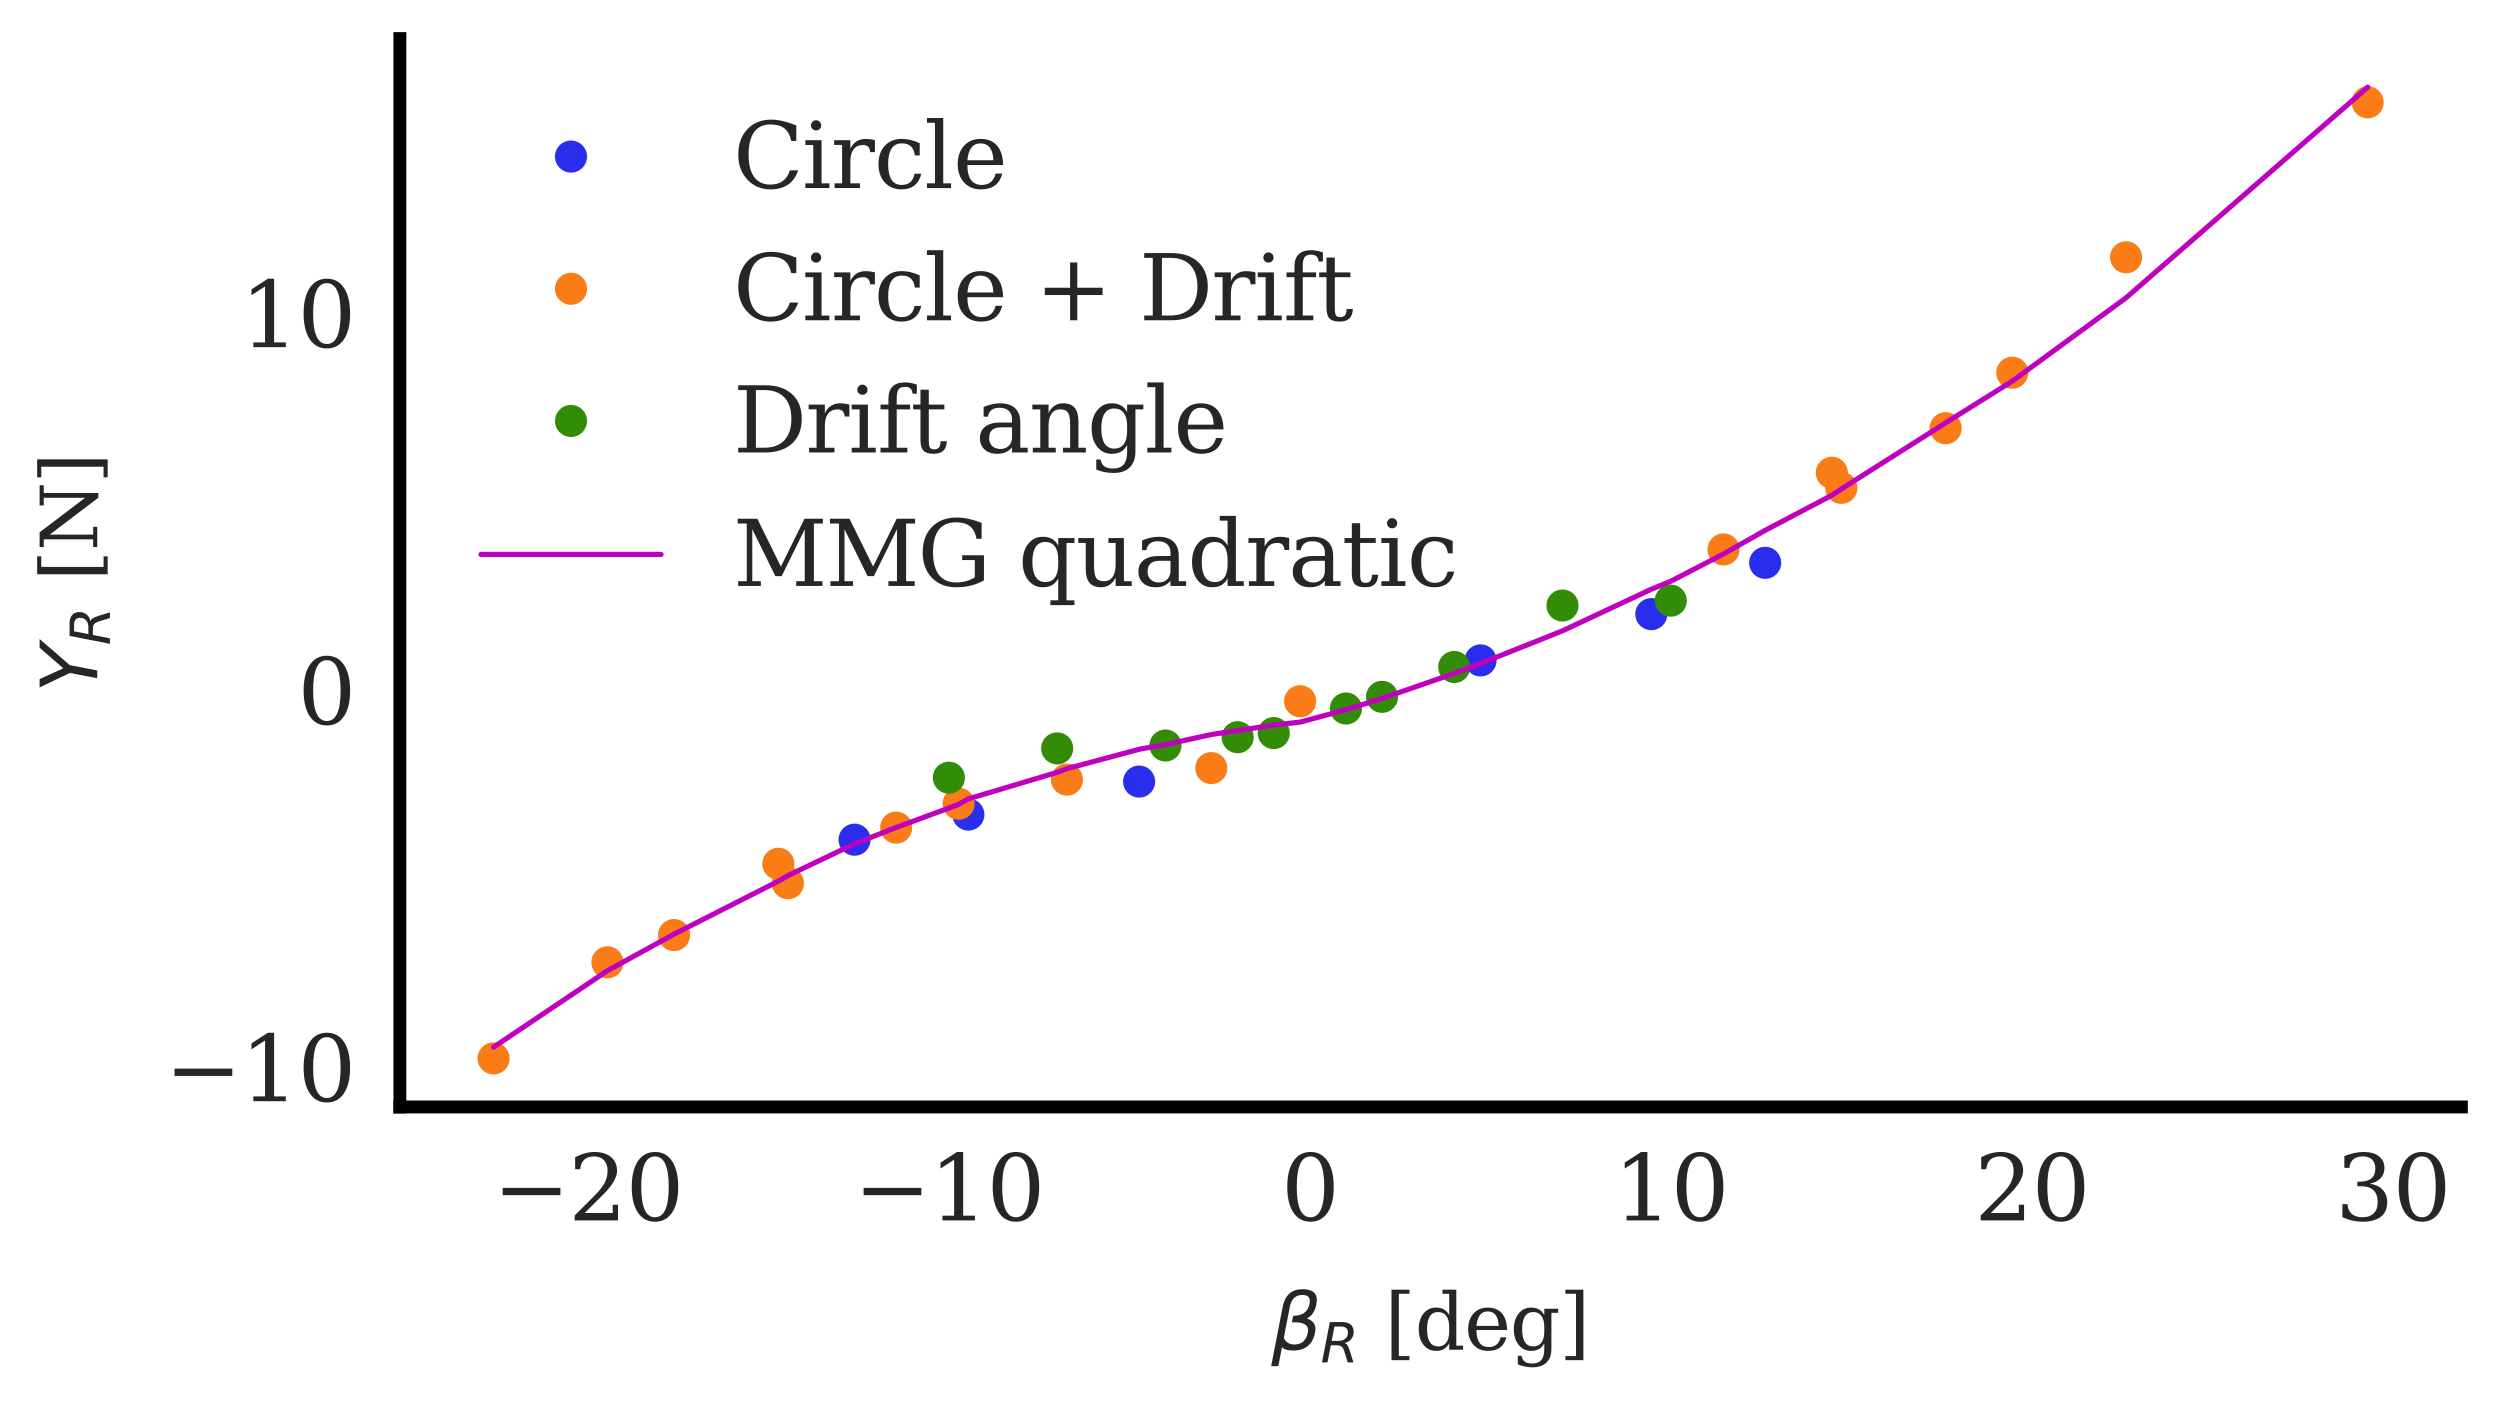 <?xml version="1.0" encoding="utf-8" standalone="no"?>
<!DOCTYPE svg PUBLIC "-//W3C//DTD SVG 1.1//EN"
  "http://www.w3.org/Graphics/SVG/1.1/DTD/svg11.dtd">
<svg xmlns:xlink="http://www.w3.org/1999/xlink" width="194.31pt" height="109.312pt" viewBox="0 0 194.31 109.312" xmlns="http://www.w3.org/2000/svg" version="1.1">
 <defs>
  <style type="text/css">*{stroke-linejoin: round; stroke-linecap: butt}</style>
 </defs>
 <g id="figure_1">
  <g id="patch_1">
   <path d="M 0 109.312 
L 194.31 109.312 
L 194.31 0 
L 0 0 
z
" style="fill: #ffffff"/>
  </g>
  <g id="axes_1">
   <g id="patch_2">
    <path d="M 31.08 86.037 
L 191.309 86.037 
L 191.309 3 
L 31.08 3 
z
" style="fill: #ffffff"/>
   </g>
   <g id="matplotlib.axis_1">
    <g id="xtick_1">
     <g id="line2d_1"/>
     <g id="text_1">
      <!-- −20 -->
      <g style="fill: #262626" transform="translate(38.311 94.856) scale(0.07 -0.07)">
       <defs>
        <path id="DejaVuSerif-2212" d="M 678 2259 
L 4684 2259 
L 4684 1753 
L 678 1753 
L 678 2259 
z
" transform="scale(0.016)"/>
        <path id="DejaVuSerif-32" d="M 819 3553 
L 469 3553 
L 469 4384 
Q 803 4563 1142 4656 
Q 1481 4750 1806 4750 
Q 2534 4750 2956 4397 
Q 3378 4044 3378 3438 
Q 3378 2753 2422 1800 
Q 2347 1728 2309 1691 
L 1131 513 
L 3078 513 
L 3078 1088 
L 3444 1088 
L 3444 0 
L 434 0 
L 434 341 
L 1850 1753 
Q 2319 2222 2519 2614 
Q 2719 3006 2719 3438 
Q 2719 3909 2473 4175 
Q 2228 4441 1797 4441 
Q 1350 4441 1106 4219 
Q 863 3997 819 3553 
z
" transform="scale(0.016)"/>
        <path id="DejaVuSerif-30" d="M 2034 219 
Q 2513 219 2750 744 
Q 2988 1269 2988 2328 
Q 2988 3391 2750 3916 
Q 2513 4441 2034 4441 
Q 1556 4441 1318 3916 
Q 1081 3391 1081 2328 
Q 1081 1269 1318 744 
Q 1556 219 2034 219 
z
M 2034 -91 
Q 1275 -91 848 546 
Q 422 1184 422 2328 
Q 422 3475 848 4112 
Q 1275 4750 2034 4750 
Q 2797 4750 3222 4112 
Q 3647 3475 3647 2328 
Q 3647 1184 3222 546 
Q 2797 -91 2034 -91 
z
" transform="scale(0.016)"/>
       </defs>
       <use xlink:href="#DejaVuSerif-2212"/>
       <use xlink:href="#DejaVuSerif-32" x="83.789"/>
       <use xlink:href="#DejaVuSerif-30" x="147.412"/>
      </g>
     </g>
    </g>
    <g id="xtick_2">
     <g id="line2d_2"/>
     <g id="text_2">
      <!-- −10 -->
      <g style="fill: #262626" transform="translate(66.365 94.856) scale(0.07 -0.07)">
       <defs>
        <path id="DejaVuSerif-31" d="M 909 0 
L 909 331 
L 1722 331 
L 1722 4213 
L 781 3603 
L 781 4013 
L 1919 4750 
L 2350 4750 
L 2350 331 
L 3163 331 
L 3163 0 
L 909 0 
z
" transform="scale(0.016)"/>
       </defs>
       <use xlink:href="#DejaVuSerif-2212"/>
       <use xlink:href="#DejaVuSerif-31" x="83.789"/>
       <use xlink:href="#DejaVuSerif-30" x="147.412"/>
      </g>
     </g>
    </g>
    <g id="xtick_3">
     <g id="line2d_3"/>
     <g id="text_3">
      <!-- 0 -->
      <g style="fill: #262626" transform="translate(99.579 94.856) scale(0.07 -0.07)">
       <use xlink:href="#DejaVuSerif-30"/>
      </g>
     </g>
    </g>
    <g id="xtick_4">
     <g id="line2d_4"/>
     <g id="text_4">
      <!-- 10 -->
      <g style="fill: #262626" transform="translate(125.407 94.856) scale(0.07 -0.07)">
       <use xlink:href="#DejaVuSerif-31"/>
       <use xlink:href="#DejaVuSerif-30" x="63.623"/>
      </g>
     </g>
    </g>
    <g id="xtick_5">
     <g id="line2d_5"/>
     <g id="text_5">
      <!-- 20 -->
      <g style="fill: #262626" transform="translate(153.461 94.856) scale(0.07 -0.07)">
       <use xlink:href="#DejaVuSerif-32"/>
       <use xlink:href="#DejaVuSerif-30" x="63.623"/>
      </g>
     </g>
    </g>
    <g id="xtick_6">
     <g id="line2d_6"/>
     <g id="text_6">
      <!-- 30 -->
      <g style="fill: #262626" transform="translate(181.515 94.856) scale(0.07 -0.07)">
       <defs>
        <path id="DejaVuSerif-33" d="M 622 4469 
Q 988 4606 1323 4678 
Q 1659 4750 1953 4750 
Q 2638 4750 3022 4454 
Q 3406 4159 3406 3634 
Q 3406 3213 3140 2930 
Q 2875 2647 2388 2547 
Q 2963 2466 3280 2130 
Q 3597 1794 3597 1259 
Q 3597 606 3158 257 
Q 2719 -91 1894 -91 
Q 1528 -91 1179 -12 
Q 831 66 488 225 
L 488 1131 
L 838 1131 
Q 869 681 1141 450 
Q 1413 219 1906 219 
Q 2384 219 2661 495 
Q 2938 772 2938 1253 
Q 2938 1803 2653 2086 
Q 2369 2369 1819 2369 
L 1522 2369 
L 1522 2688 
L 1678 2688 
Q 2225 2688 2498 2914 
Q 2772 3141 2772 3597 
Q 2772 4006 2547 4223 
Q 2322 4441 1900 4441 
Q 1478 4441 1245 4241 
Q 1013 4041 972 3647 
L 622 3647 
L 622 4469 
z
" transform="scale(0.016)"/>
       </defs>
       <use xlink:href="#DejaVuSerif-33"/>
       <use xlink:href="#DejaVuSerif-30" x="63.623"/>
      </g>
     </g>
    </g>
    <g id="text_7">
     <!-- $\beta_R$ [deg] -->
     <g style="fill: #262626" transform="translate(98.805 104.931) scale(0.06 -0.06)">
      <defs>
       <path id="DejaVuSans-Oblique-3b2" d="M 872 216 
L 572 -1331 
L -6 -1331 
L 928 3478 
Q 1206 4903 2538 4903 
Q 3888 4903 3659 3700 
Q 3503 2844 2894 2531 
Q 3713 2250 3553 1416 
Q 3272 -69 1759 -66 
Q 1097 -63 872 216 
z
M 1019 966 
Q 1259 422 1875 425 
Q 2775 425 2966 1406 
Q 3138 2288 1675 2219 
L 1778 2750 
Q 2909 2731 3106 3750 
Q 3241 4438 2509 4434 
Q 1691 4434 1503 3459 
L 1019 966 
z
" transform="scale(0.016)"/>
       <path id="DejaVuSans-Oblique-52" d="M 1613 4147 
L 1294 2491 
L 2106 2491 
Q 2584 2491 2879 2755 
Q 3175 3019 3175 3444 
Q 3175 3784 2976 3965 
Q 2778 4147 2406 4147 
L 1613 4147 
z
M 2772 2241 
Q 2972 2194 3105 2009 
Q 3238 1825 3413 1275 
L 3809 0 
L 3144 0 
L 2778 1197 
Q 2638 1659 2453 1815 
Q 2269 1972 1888 1972 
L 1191 1972 
L 806 0 
L 172 0 
L 1081 4666 
L 2503 4666 
Q 3150 4666 3495 4373 
Q 3841 4081 3841 3531 
Q 3841 3044 3547 2687 
Q 3253 2331 2772 2241 
z
" transform="scale(0.016)"/>
       <path id="DejaVuSerif-20" transform="scale(0.016)"/>
       <path id="DejaVuSerif-5b" d="M 550 4863 
L 2003 4863 
L 2003 4531 
L 1147 4531 
L 1147 -513 
L 2003 -513 
L 2003 -844 
L 550 -844 
L 550 4863 
z
" transform="scale(0.016)"/>
       <path id="DejaVuSerif-64" d="M 3359 331 
L 3909 331 
L 3909 0 
L 2784 0 
L 2784 519 
Q 2616 206 2355 57 
Q 2094 -91 1709 -91 
Q 1097 -91 708 395 
Q 319 881 319 1663 
Q 319 2444 706 2928 
Q 1094 3413 1709 3413 
Q 2094 3413 2355 3264 
Q 2616 3116 2784 2803 
L 2784 4531 
L 2241 4531 
L 2241 4863 
L 3359 4863 
L 3359 331 
z
M 2784 1497 
L 2784 1825 
Q 2784 2422 2554 2737 
Q 2325 3053 1888 3053 
Q 1444 3053 1217 2703 
Q 991 2353 991 1663 
Q 991 975 1217 622 
Q 1444 269 1888 269 
Q 2325 269 2554 583 
Q 2784 897 2784 1497 
z
" transform="scale(0.016)"/>
       <path id="DejaVuSerif-65" d="M 3469 1600 
L 991 1600 
L 991 1575 
Q 991 903 1244 561 
Q 1497 219 1991 219 
Q 2369 219 2611 417 
Q 2853 616 2950 1006 
L 3413 1006 
Q 3275 459 2904 184 
Q 2534 -91 1931 -91 
Q 1203 -91 761 389 
Q 319 869 319 1663 
Q 319 2450 753 2931 
Q 1188 3413 1894 3413 
Q 2647 3413 3050 2948 
Q 3453 2484 3469 1600 
z
M 2791 1931 
Q 2772 2513 2545 2808 
Q 2319 3103 1894 3103 
Q 1497 3103 1269 2806 
Q 1041 2509 991 1931 
L 2791 1931 
z
" transform="scale(0.016)"/>
       <path id="DejaVuSerif-67" d="M 3359 2988 
L 3359 72 
Q 3359 -644 2965 -1033 
Q 2572 -1422 1844 -1422 
Q 1516 -1422 1216 -1362 
Q 916 -1303 641 -1184 
L 641 -488 
L 941 -488 
Q 997 -813 1206 -963 
Q 1416 -1113 1806 -1113 
Q 2313 -1113 2548 -827 
Q 2784 -541 2784 72 
L 2784 519 
Q 2616 206 2355 57 
Q 2094 -91 1709 -91 
Q 1097 -91 708 395 
Q 319 881 319 1663 
Q 319 2444 706 2928 
Q 1094 3413 1709 3413 
Q 2094 3413 2355 3264 
Q 2616 3116 2784 2803 
L 2784 3322 
L 3909 3322 
L 3909 2988 
L 3359 2988 
z
M 2784 1825 
Q 2784 2422 2554 2737 
Q 2325 3053 1888 3053 
Q 1444 3053 1217 2703 
Q 991 2353 991 1663 
Q 991 975 1217 622 
Q 1444 269 1888 269 
Q 2325 269 2554 583 
Q 2784 897 2784 1497 
L 2784 1825 
z
" transform="scale(0.016)"/>
       <path id="DejaVuSerif-5d" d="M 1947 4863 
L 1947 -844 
L 494 -844 
L 494 -513 
L 1350 -513 
L 1350 4531 
L 494 4531 
L 494 4863 
L 1947 4863 
z
" transform="scale(0.016)"/>
      </defs>
      <use xlink:href="#DejaVuSans-Oblique-3b2" transform="translate(0 0.391)"/>
      <use xlink:href="#DejaVuSans-Oblique-52" transform="translate(63.818 -16.016) scale(0.7)"/>
      <use xlink:href="#DejaVuSerif-20" transform="translate(115.19 0.391)"/>
      <use xlink:href="#DejaVuSerif-5b" transform="translate(146.978 0.391)"/>
      <use xlink:href="#DejaVuSerif-64" transform="translate(185.991 0.391)"/>
      <use xlink:href="#DejaVuSerif-65" transform="translate(250.005 0.391)"/>
      <use xlink:href="#DejaVuSerif-67" transform="translate(309.185 0.391)"/>
      <use xlink:href="#DejaVuSerif-5d" transform="translate(373.198 0.391)"/>
     </g>
    </g>
   </g>
   <g id="matplotlib.axis_2">
    <g id="ytick_1">
     <g id="line2d_7"/>
     <g id="text_8">
      <!-- −10 -->
      <g style="fill: #262626" transform="translate(12.807 85.588) scale(0.07 -0.07)">
       <use xlink:href="#DejaVuSerif-2212"/>
       <use xlink:href="#DejaVuSerif-31" x="83.789"/>
       <use xlink:href="#DejaVuSerif-30" x="147.412"/>
      </g>
     </g>
    </g>
    <g id="ytick_2">
     <g id="line2d_8"/>
     <g id="text_9">
      <!-- 0 -->
      <g style="fill: #262626" transform="translate(23.127 56.285) scale(0.07 -0.07)">
       <use xlink:href="#DejaVuSerif-30"/>
      </g>
     </g>
    </g>
    <g id="ytick_3">
     <g id="line2d_9"/>
     <g id="text_10">
      <!-- 10 -->
      <g style="fill: #262626" transform="translate(18.673 26.981) scale(0.07 -0.07)">
       <use xlink:href="#DejaVuSerif-31"/>
       <use xlink:href="#DejaVuSerif-30" x="63.623"/>
      </g>
     </g>
    </g>
    <g id="text_11">
     <!-- $Y_R$ [N] -->
     <g style="fill: #262626" transform="translate(7.559 53.818) rotate(-90) scale(0.06 -0.06)">
      <defs>
       <path id="DejaVuSans-Oblique-59" d="M 403 4666 
L 1081 4666 
L 1953 2747 
L 3616 4666 
L 4325 4666 
L 2209 2222 
L 1778 0 
L 1147 0 
L 1575 2222 
L 403 4666 
z
" transform="scale(0.016)"/>
       <path id="DejaVuSerif-4e" d="M 313 0 
L 313 331 
L 941 331 
L 941 4331 
L 313 4331 
L 313 4666 
L 1509 4666 
L 4306 984 
L 4306 4331 
L 3681 4331 
L 3681 4666 
L 5319 4666 
L 5319 4331 
L 4691 4331 
L 4691 -91 
L 4313 -91 
L 1325 3841 
L 1325 331 
L 1953 331 
L 1953 0 
L 313 0 
z
" transform="scale(0.016)"/>
      </defs>
      <use xlink:href="#DejaVuSans-Oblique-59" transform="translate(0 0.016)"/>
      <use xlink:href="#DejaVuSans-Oblique-52" transform="translate(61.084 -16.391) scale(0.7)"/>
      <use xlink:href="#DejaVuSerif-20" transform="translate(112.456 0.016)"/>
      <use xlink:href="#DejaVuSerif-5b" transform="translate(144.243 0.016)"/>
      <use xlink:href="#DejaVuSerif-4e" transform="translate(183.257 0.016)"/>
      <use xlink:href="#DejaVuSerif-5d" transform="translate(270.757 0.016)"/>
     </g>
    </g>
   </g>
   <g id="line2d_10">
    <defs>
     <path id="m721e4821a0" d="M 0 0.75 
C 0.199 0.75 0.39 0.671 0.53 0.53 
C 0.671 0.39 0.75 0.199 0.75 0 
C 0.75 -0.199 0.671 -0.39 0.53 -0.53 
C 0.39 -0.671 0.199 -0.75 0 -0.75 
C -0.199 -0.75 -0.39 -0.671 -0.53 -0.53 
C -0.671 -0.39 -0.75 -0.199 -0.75 0 
C -0.75 0.199 -0.671 0.39 -0.53 0.53 
C -0.39 0.671 -0.199 0.75 0 0.75 
z
" style="stroke: #2a2eec"/>
    </defs>
    <g clip-path="url(#p209a5e3dbd)">
     <use xlink:href="#m721e4821a0" x="66.418" y="65.264" style="fill: #2a2eec; stroke: #2a2eec"/>
     <use xlink:href="#m721e4821a0" x="75.265" y="63.311" style="fill: #2a2eec; stroke: #2a2eec"/>
     <use xlink:href="#m721e4821a0" x="88.536" y="60.747" style="fill: #2a2eec; stroke: #2a2eec"/>
     <use xlink:href="#m721e4821a0" x="115.077" y="51.329" style="fill: #2a2eec; stroke: #2a2eec"/>
     <use xlink:href="#m721e4821a0" x="128.347" y="47.731" style="fill: #2a2eec; stroke: #2a2eec"/>
     <use xlink:href="#m721e4821a0" x="137.195" y="43.744" style="fill: #2a2eec; stroke: #2a2eec"/>
    </g>
   </g>
   <g id="line2d_11">
    <defs>
     <path id="m24b5d9b0f5" d="M 0 0.75 
C 0.199 0.75 0.39 0.671 0.53 0.53 
C 0.671 0.39 0.75 0.199 0.75 0 
C 0.75 -0.199 0.671 -0.39 0.53 -0.53 
C 0.39 -0.671 0.199 -0.75 0 -0.75 
C -0.199 -0.75 -0.39 -0.671 -0.53 -0.53 
C -0.671 -0.39 -0.75 -0.199 -0.75 0 
C -0.75 0.199 -0.671 0.39 -0.53 0.53 
C -0.39 0.671 -0.199 0.75 0 0.75 
z
" style="stroke: #fa7c17"/>
    </defs>
    <g clip-path="url(#p209a5e3dbd)">
     <use xlink:href="#m24b5d9b0f5" x="38.364" y="82.262" style="fill: #fa7c17; stroke: #fa7c17"/>
     <use xlink:href="#m24b5d9b0f5" x="47.211" y="74.796" style="fill: #fa7c17; stroke: #fa7c17"/>
     <use xlink:href="#m24b5d9b0f5" x="52.391" y="72.677" style="fill: #fa7c17; stroke: #fa7c17"/>
     <use xlink:href="#m24b5d9b0f5" x="60.498" y="67.137" style="fill: #fa7c17; stroke: #fa7c17"/>
     <use xlink:href="#m24b5d9b0f5" x="61.238" y="68.645" style="fill: #fa7c17; stroke: #fa7c17"/>
     <use xlink:href="#m24b5d9b0f5" x="69.654" y="64.326" style="fill: #fa7c17; stroke: #fa7c17"/>
     <use xlink:href="#m24b5d9b0f5" x="74.508" y="62.47" style="fill: #fa7c17; stroke: #fa7c17"/>
     <use xlink:href="#m24b5d9b0f5" x="82.925" y="60.592" style="fill: #fa7c17; stroke: #fa7c17"/>
     <use xlink:href="#m24b5d9b0f5" x="94.146" y="59.699" style="fill: #fa7c17; stroke: #fa7c17"/>
     <use xlink:href="#m24b5d9b0f5" x="101.05" y="54.504" style="fill: #fa7c17; stroke: #fa7c17"/>
     <use xlink:href="#m24b5d9b0f5" x="133.958" y="42.704" style="fill: #fa7c17; stroke: #fa7c17"/>
     <use xlink:href="#m24b5d9b0f5" x="142.375" y="36.744" style="fill: #fa7c17; stroke: #fa7c17"/>
     <use xlink:href="#m24b5d9b0f5" x="143.114" y="37.92" style="fill: #fa7c17; stroke: #fa7c17"/>
     <use xlink:href="#m24b5d9b0f5" x="151.222" y="33.28" style="fill: #fa7c17; stroke: #fa7c17"/>
     <use xlink:href="#m24b5d9b0f5" x="156.402" y="28.968" style="fill: #fa7c17; stroke: #fa7c17"/>
     <use xlink:href="#m24b5d9b0f5" x="165.249" y="19.999" style="fill: #fa7c17; stroke: #fa7c17"/>
     <use xlink:href="#m24b5d9b0f5" x="184.026" y="7.95" style="fill: #fa7c17; stroke: #fa7c17"/>
    </g>
   </g>
   <g id="line2d_12">
    <defs>
     <path id="mb004de8534" d="M 0 0.75 
C 0.199 0.75 0.39 0.671 0.53 0.53 
C 0.671 0.39 0.75 0.199 0.75 0 
C 0.75 -0.199 0.671 -0.39 0.53 -0.53 
C 0.39 -0.671 0.199 -0.75 0 -0.75 
C -0.199 -0.75 -0.39 -0.671 -0.53 -0.53 
C -0.671 -0.39 -0.75 -0.199 -0.75 0 
C -0.75 0.199 -0.671 0.39 -0.53 0.53 
C -0.39 0.671 -0.199 0.75 0 0.75 
z
" style="stroke: #328c06"/>
    </defs>
    <g clip-path="url(#p209a5e3dbd)">
     <use xlink:href="#mb004de8534" x="73.752" y="60.445" style="fill: #328c06; stroke: #328c06"/>
     <use xlink:href="#mb004de8534" x="82.168" y="58.169" style="fill: #328c06; stroke: #328c06"/>
     <use xlink:href="#mb004de8534" x="90.584" y="57.942" style="fill: #328c06; stroke: #328c06"/>
     <use xlink:href="#mb004de8534" x="96.195" y="57.298" style="fill: #328c06; stroke: #328c06"/>
     <use xlink:href="#mb004de8534" x="99.001" y="56.979" style="fill: #328c06; stroke: #328c06"/>
     <use xlink:href="#mb004de8534" x="104.612" y="55.068" style="fill: #328c06; stroke: #328c06"/>
     <use xlink:href="#mb004de8534" x="107.417" y="54.16" style="fill: #328c06; stroke: #328c06"/>
     <use xlink:href="#mb004de8534" x="113.028" y="51.841" style="fill: #328c06; stroke: #328c06"/>
     <use xlink:href="#mb004de8534" x="121.444" y="47.062" style="fill: #328c06; stroke: #328c06"/>
     <use xlink:href="#mb004de8534" x="129.86" y="46.685" style="fill: #328c06; stroke: #328c06"/>
    </g>
   </g>
   <g id="line2d_13">
    <path d="M 38.364 81.388 
L 47.211 75.445 
L 52.391 72.605 
L 60.498 68.487 
L 61.238 68.054 
L 66.418 65.582 
L 69.654 64.313 
L 73.752 62.803 
L 74.508 62.519 
L 75.265 62.089 
L 82.168 60.029 
L 82.925 59.745 
L 88.536 58.237 
L 90.584 57.868 
L 94.146 57.089 
L 96.195 56.783 
L 99.001 56.349 
L 101.05 56.124 
L 104.612 55.164 
L 107.417 54.283 
L 113.028 52.339 
L 115.077 51.569 
L 121.444 49.029 
L 128.347 45.796 
L 129.86 45.175 
L 133.958 43.054 
L 137.195 41.22 
L 142.375 38.497 
L 143.114 38.009 
L 151.222 32.864 
L 156.402 29.623 
L 165.249 23.143 
L 184.026 6.775 
" clip-path="url(#p209a5e3dbd)" style="fill: none; stroke: #bf00bf; stroke-width: 0.4; stroke-linecap: round"/>
   </g>
   <g id="patch_3">
    <path d="M 31.08 86.037 
L 31.08 3 
" style="fill: none; stroke: #000000; stroke-linejoin: miter; stroke-linecap: square"/>
   </g>
   <g id="patch_4">
    <path d="M 31.08 86.037 
L 191.309 86.037 
" style="fill: none; stroke: #000000; stroke-linejoin: miter; stroke-linecap: square"/>
   </g>
   <g id="legend_1">
    <g id="line2d_14">
     <g>
      <use xlink:href="#m721e4821a0" x="44.38" y="12.169" style="fill: #2a2eec; stroke: #2a2eec"/>
     </g>
    </g>
    <g id="text_12">
     <!-- Circle -->
     <g style="fill: #262626" transform="translate(56.98 14.619) scale(0.07 -0.07)">
      <defs>
       <path id="DejaVuSerif-43" d="M 4513 1234 
Q 4306 581 3820 245 
Q 3334 -91 2591 -91 
Q 2134 -91 1743 65 
Q 1353 222 1050 525 
Q 700 875 529 1320 
Q 359 1766 359 2328 
Q 359 3416 987 4083 
Q 1616 4750 2644 4750 
Q 3025 4750 3456 4650 
Q 3888 4550 4384 4347 
L 4384 3272 
L 4031 3272 
Q 3916 3859 3567 4137 
Q 3219 4416 2591 4416 
Q 1844 4416 1459 3886 
Q 1075 3356 1075 2328 
Q 1075 1303 1459 773 
Q 1844 244 2591 244 
Q 3113 244 3450 492 
Q 3788 741 3938 1234 
L 4513 1234 
z
" transform="scale(0.016)"/>
       <path id="DejaVuSerif-69" d="M 622 4353 
Q 622 4497 726 4603 
Q 831 4709 978 4709 
Q 1122 4709 1226 4603 
Q 1331 4497 1331 4353 
Q 1331 4206 1228 4103 
Q 1125 4000 978 4000 
Q 831 4000 726 4103 
Q 622 4206 622 4353 
z
M 1356 331 
L 1900 331 
L 1900 0 
L 231 0 
L 231 331 
L 781 331 
L 781 2988 
L 231 2988 
L 231 3322 
L 1356 3322 
L 1356 331 
z
" transform="scale(0.016)"/>
       <path id="DejaVuSerif-72" d="M 3059 3328 
L 3059 2497 
L 2728 2497 
Q 2713 2744 2591 2866 
Q 2469 2988 2234 2988 
Q 1809 2988 1582 2694 
Q 1356 2400 1356 1850 
L 1356 331 
L 2022 331 
L 2022 0 
L 263 0 
L 263 331 
L 781 331 
L 781 2994 
L 231 2994 
L 231 3322 
L 1356 3322 
L 1356 2731 
Q 1525 3078 1790 3245 
Q 2056 3413 2438 3413 
Q 2578 3413 2733 3391 
Q 2888 3369 3059 3328 
z
" transform="scale(0.016)"/>
       <path id="DejaVuSerif-63" d="M 3291 997 
Q 3169 466 2822 187 
Q 2475 -91 1925 -91 
Q 1200 -91 759 389 
Q 319 869 319 1663 
Q 319 2459 759 2936 
Q 1200 3413 1925 3413 
Q 2241 3413 2553 3339 
Q 2866 3266 3181 3116 
L 3181 2266 
L 2847 2266 
Q 2781 2703 2561 2903 
Q 2341 3103 1931 3103 
Q 1466 3103 1228 2742 
Q 991 2381 991 1663 
Q 991 944 1227 581 
Q 1463 219 1931 219 
Q 2303 219 2525 412 
Q 2747 606 2828 997 
L 3291 997 
z
" transform="scale(0.016)"/>
       <path id="DejaVuSerif-6c" d="M 1313 331 
L 1856 331 
L 1856 0 
L 184 0 
L 184 331 
L 738 331 
L 738 4531 
L 184 4531 
L 184 4863 
L 1313 4863 
L 1313 331 
z
" transform="scale(0.016)"/>
      </defs>
      <use xlink:href="#DejaVuSerif-43"/>
      <use xlink:href="#DejaVuSerif-69" x="76.514"/>
      <use xlink:href="#DejaVuSerif-72" x="108.496"/>
      <use xlink:href="#DejaVuSerif-63" x="156.299"/>
      <use xlink:href="#DejaVuSerif-6c" x="212.305"/>
      <use xlink:href="#DejaVuSerif-65" x="244.287"/>
     </g>
    </g>
    <g id="line2d_15">
     <g>
      <use xlink:href="#m24b5d9b0f5" x="44.38" y="22.444" style="fill: #fa7c17; stroke: #fa7c17"/>
     </g>
    </g>
    <g id="text_13">
     <!-- Circle + Drift -->
     <g style="fill: #262626" transform="translate(56.98 24.894) scale(0.07 -0.07)">
      <defs>
       <path id="DejaVuSerif-2b" d="M 2931 4013 
L 2931 2259 
L 4684 2259 
L 4684 1753 
L 2931 1753 
L 2931 0 
L 2431 0 
L 2431 1753 
L 678 1753 
L 678 2259 
L 2431 2259 
L 2431 4013 
L 2931 4013 
z
" transform="scale(0.016)"/>
       <path id="DejaVuSerif-44" d="M 1581 331 
L 2163 331 
Q 3072 331 3558 850 
Q 4044 1369 4044 2338 
Q 4044 3306 3559 3818 
Q 3075 4331 2163 4331 
L 1581 4331 
L 1581 331 
z
M 353 0 
L 353 331 
L 947 331 
L 947 4331 
L 353 4331 
L 353 4666 
L 2209 4666 
Q 3416 4666 4089 4050 
Q 4763 3434 4763 2338 
Q 4763 1238 4088 619 
Q 3413 0 2209 0 
L 353 0 
z
" transform="scale(0.016)"/>
       <path id="DejaVuSerif-66" d="M 2753 4078 
L 2450 4078 
Q 2447 4313 2317 4434 
Q 2188 4556 1941 4556 
Q 1619 4556 1487 4379 
Q 1356 4203 1356 3750 
L 1356 3322 
L 2284 3322 
L 2284 2988 
L 1356 2988 
L 1356 331 
L 2094 331 
L 2094 0 
L 231 0 
L 231 331 
L 781 331 
L 781 2988 
L 231 2988 
L 231 3322 
L 781 3322 
L 781 3738 
Q 781 4294 1070 4578 
Q 1359 4863 1919 4863 
Q 2128 4863 2337 4825 
Q 2547 4788 2753 4709 
L 2753 4078 
z
" transform="scale(0.016)"/>
       <path id="DejaVuSerif-74" d="M 691 2988 
L 184 2988 
L 184 3322 
L 691 3322 
L 691 4353 
L 1269 4353 
L 1269 3322 
L 2350 3322 
L 2350 2988 
L 1269 2988 
L 1269 878 
Q 1269 456 1350 337 
Q 1431 219 1650 219 
Q 1875 219 1978 351 
Q 2081 484 2088 781 
L 2522 781 
Q 2497 328 2275 118 
Q 2053 -91 1600 -91 
Q 1103 -91 897 129 
Q 691 350 691 878 
L 691 2988 
z
" transform="scale(0.016)"/>
      </defs>
      <use xlink:href="#DejaVuSerif-43"/>
      <use xlink:href="#DejaVuSerif-69" x="76.514"/>
      <use xlink:href="#DejaVuSerif-72" x="108.496"/>
      <use xlink:href="#DejaVuSerif-63" x="156.299"/>
      <use xlink:href="#DejaVuSerif-6c" x="212.305"/>
      <use xlink:href="#DejaVuSerif-65" x="244.287"/>
      <use xlink:href="#DejaVuSerif-20" x="303.467"/>
      <use xlink:href="#DejaVuSerif-2b" x="335.254"/>
      <use xlink:href="#DejaVuSerif-20" x="419.043"/>
      <use xlink:href="#DejaVuSerif-44" x="450.83"/>
      <use xlink:href="#DejaVuSerif-72" x="531.006"/>
      <use xlink:href="#DejaVuSerif-69" x="578.809"/>
      <use xlink:href="#DejaVuSerif-66" x="610.791"/>
      <use xlink:href="#DejaVuSerif-74" x="647.803"/>
     </g>
    </g>
    <g id="line2d_16">
     <g>
      <use xlink:href="#mb004de8534" x="44.38" y="32.719" style="fill: #328c06; stroke: #328c06"/>
     </g>
    </g>
    <g id="text_14">
     <!-- Drift angle -->
     <g style="fill: #262626" transform="translate(56.98 35.169) scale(0.07 -0.07)">
      <defs>
       <path id="DejaVuSerif-61" d="M 2547 1044 
L 2547 1747 
L 1806 1747 
Q 1378 1747 1168 1562 
Q 959 1378 959 997 
Q 959 650 1171 447 
Q 1384 244 1747 244 
Q 2106 244 2326 466 
Q 2547 688 2547 1044 
z
M 3122 2075 
L 3122 331 
L 3634 331 
L 3634 0 
L 2547 0 
L 2547 359 
Q 2356 128 2106 18 
Q 1856 -91 1522 -91 
Q 969 -91 644 203 
Q 319 497 319 997 
Q 319 1513 691 1797 
Q 1063 2081 1741 2081 
L 2547 2081 
L 2547 2309 
Q 2547 2688 2317 2895 
Q 2088 3103 1672 3103 
Q 1328 3103 1125 2947 
Q 922 2791 872 2484 
L 575 2484 
L 575 3156 
Q 875 3284 1158 3348 
Q 1441 3413 1709 3413 
Q 2400 3413 2761 3070 
Q 3122 2728 3122 2075 
z
" transform="scale(0.016)"/>
       <path id="DejaVuSerif-6e" d="M 263 0 
L 263 331 
L 781 331 
L 781 2988 
L 231 2988 
L 231 3322 
L 1356 3322 
L 1356 2731 
Q 1516 3069 1770 3241 
Q 2025 3413 2363 3413 
Q 2913 3413 3172 3097 
Q 3431 2781 3431 2113 
L 3431 331 
L 3944 331 
L 3944 0 
L 2356 0 
L 2356 331 
L 2853 331 
L 2853 1931 
Q 2853 2541 2703 2767 
Q 2553 2994 2175 2994 
Q 1775 2994 1565 2701 
Q 1356 2409 1356 1850 
L 1356 331 
L 1856 331 
L 1856 0 
L 263 0 
z
" transform="scale(0.016)"/>
      </defs>
      <use xlink:href="#DejaVuSerif-44"/>
      <use xlink:href="#DejaVuSerif-72" x="80.176"/>
      <use xlink:href="#DejaVuSerif-69" x="127.979"/>
      <use xlink:href="#DejaVuSerif-66" x="159.961"/>
      <use xlink:href="#DejaVuSerif-74" x="196.973"/>
      <use xlink:href="#DejaVuSerif-20" x="237.158"/>
      <use xlink:href="#DejaVuSerif-61" x="268.945"/>
      <use xlink:href="#DejaVuSerif-6e" x="328.564"/>
      <use xlink:href="#DejaVuSerif-67" x="392.969"/>
      <use xlink:href="#DejaVuSerif-6c" x="456.982"/>
      <use xlink:href="#DejaVuSerif-65" x="488.965"/>
     </g>
    </g>
    <g id="line2d_17">
     <path d="M 37.38 43.093 
L 44.38 43.093 
L 51.38 43.093 
" style="fill: none; stroke: #bf00bf; stroke-width: 0.4; stroke-linecap: round"/>
    </g>
    <g id="text_15">
     <!-- MMG quadratic -->
     <g style="fill: #262626" transform="translate(56.98 45.543) scale(0.07 -0.07)">
      <defs>
       <path id="DejaVuSerif-4d" d="M 353 0 
L 353 331 
L 947 331 
L 947 4331 
L 319 4331 
L 319 4666 
L 1678 4666 
L 3316 1344 
L 4953 4666 
L 6228 4666 
L 6228 4331 
L 5606 4331 
L 5606 331 
L 6203 331 
L 6203 0 
L 4378 0 
L 4378 331 
L 4972 331 
L 4972 3938 
L 3372 684 
L 2931 684 
L 1331 3938 
L 1331 331 
L 1925 331 
L 1925 0 
L 353 0 
z
" transform="scale(0.016)"/>
       <path id="DejaVuSerif-47" d="M 4097 3272 
Q 3988 3856 3641 4136 
Q 3294 4416 2675 4416 
Q 1869 4416 1472 3897 
Q 1075 3378 1075 2328 
Q 1075 1300 1484 772 
Q 1894 244 2688 244 
Q 3041 244 3362 331 
Q 3684 419 3975 594 
L 3975 1797 
L 3097 1797 
L 3097 2131 
L 4609 2131 
L 4609 391 
Q 4194 150 3714 29 
Q 3234 -91 2688 -91 
Q 1631 -91 995 570 
Q 359 1231 359 2328 
Q 359 3434 996 4092 
Q 1634 4750 2713 4750 
Q 3113 4750 3539 4658 
Q 3966 4566 4447 4378 
L 4447 3272 
L 4097 3272 
z
" transform="scale(0.016)"/>
       <path id="DejaVuSerif-71" d="M 3359 2988 
L 3359 -997 
L 3909 -997 
L 3909 -1331 
L 2241 -1331 
L 2241 -997 
L 2784 -997 
L 2784 519 
Q 2616 206 2355 57 
Q 2094 -91 1709 -91 
Q 1097 -91 708 395 
Q 319 881 319 1663 
Q 319 2444 706 2928 
Q 1094 3413 1709 3413 
Q 2094 3413 2355 3264 
Q 2616 3116 2784 2803 
L 2784 3322 
L 3909 3322 
L 3909 2988 
L 3359 2988 
z
M 2784 1825 
Q 2784 2422 2554 2737 
Q 2325 3053 1888 3053 
Q 1444 3053 1217 2703 
Q 991 2353 991 1663 
Q 991 975 1217 622 
Q 1444 269 1888 269 
Q 2325 269 2554 583 
Q 2784 897 2784 1497 
L 2784 1825 
z
" transform="scale(0.016)"/>
       <path id="DejaVuSerif-75" d="M 2266 3322 
L 3341 3322 
L 3341 331 
L 3884 331 
L 3884 0 
L 2766 0 
L 2766 588 
Q 2606 256 2353 82 
Q 2100 -91 1766 -91 
Q 1213 -91 952 223 
Q 691 538 691 1209 
L 691 2988 
L 172 2988 
L 172 3322 
L 1269 3322 
L 1269 1388 
Q 1269 781 1417 556 
Q 1566 331 1947 331 
Q 2347 331 2556 625 
Q 2766 919 2766 1478 
L 2766 2988 
L 2266 2988 
L 2266 3322 
z
" transform="scale(0.016)"/>
      </defs>
      <use xlink:href="#DejaVuSerif-4d"/>
      <use xlink:href="#DejaVuSerif-4d" x="102.393"/>
      <use xlink:href="#DejaVuSerif-47" x="204.785"/>
      <use xlink:href="#DejaVuSerif-20" x="284.668"/>
      <use xlink:href="#DejaVuSerif-71" x="316.455"/>
      <use xlink:href="#DejaVuSerif-75" x="380.469"/>
      <use xlink:href="#DejaVuSerif-61" x="444.873"/>
      <use xlink:href="#DejaVuSerif-64" x="504.492"/>
      <use xlink:href="#DejaVuSerif-72" x="568.506"/>
      <use xlink:href="#DejaVuSerif-61" x="616.309"/>
      <use xlink:href="#DejaVuSerif-74" x="675.928"/>
      <use xlink:href="#DejaVuSerif-69" x="716.113"/>
      <use xlink:href="#DejaVuSerif-63" x="748.096"/>
     </g>
    </g>
   </g>
  </g>
 </g>
 <defs>
  <clipPath id="p209a5e3dbd">
   <rect x="31.08" y="3" width="160.229" height="83.036"/>
  </clipPath>
 </defs>
</svg>
